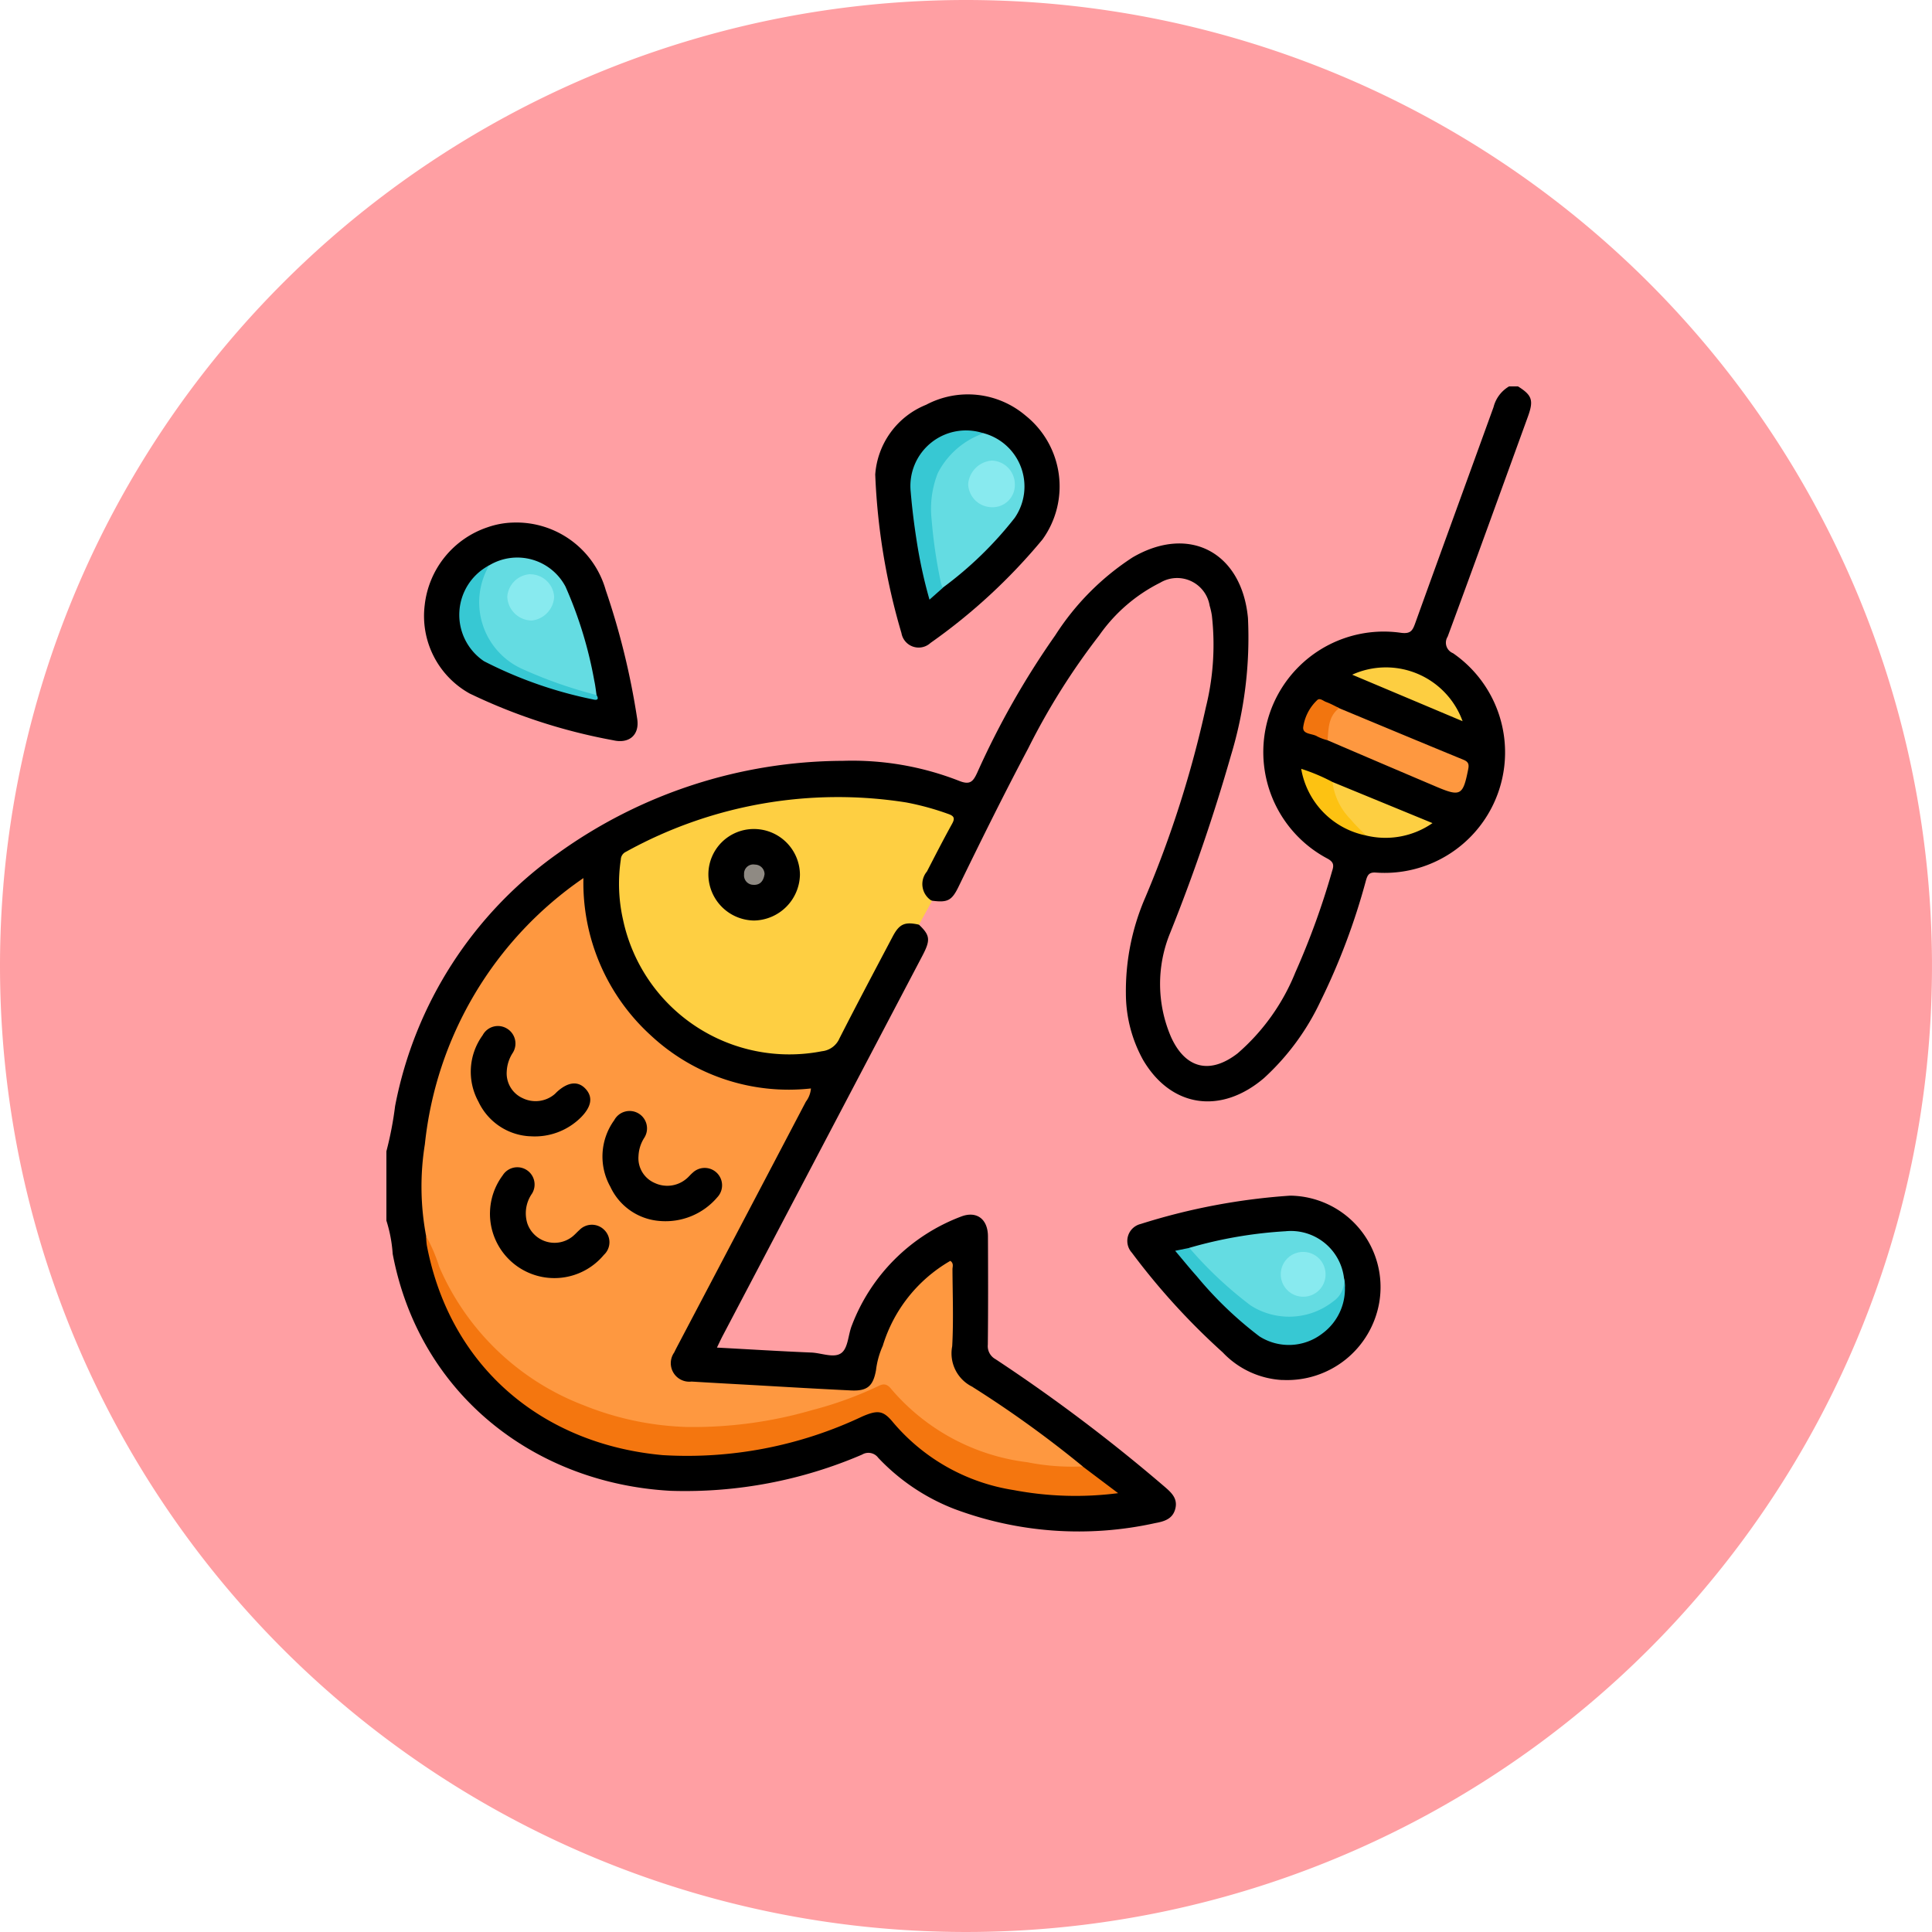 <svg xmlns="http://www.w3.org/2000/svg" xmlns:xlink="http://www.w3.org/1999/xlink" width="105" height="105" viewBox="0 0 105 105">
  <defs>
    <clipPath id="clip-path">
      <rect id="Rectángulo_43090" data-name="Rectángulo 43090" width="62.214" height="62.227" fill="none"/>
    </clipPath>
  </defs>
  <g id="_51" data-name="51" transform="translate(-9136 10861)">
    <path id="Trazado_165120" data-name="Trazado 165120" d="M52.5,0A52.5,52.5,0,1,1,0,52.5,52.5,52.5,0,0,1,52.5,0Z" transform="translate(9136 -10861)" fill="#ff9fa3"/>
    <g id="Grupo_170509" data-name="Grupo 170509" transform="translate(9157 -10840)">
      <g id="Grupo_170508" data-name="Grupo 170508" clip-path="url(#clip-path)">
        <path id="Trazado_165302" data-name="Trazado 165302" d="M0,41.57a18.951,18.951,0,0,0,.473-2.457A21.87,21.87,0,0,1,9.319,25.38a26.663,26.663,0,0,1,15.489-5.03,15.923,15.923,0,0,1,6.3,1.081c.6.244.77.064,1-.433a44.961,44.961,0,0,1,4.243-7.47,14.133,14.133,0,0,1,4.2-4.233c3.081-1.8,5.938-.277,6.273,3.291a22.093,22.093,0,0,1-.929,7.486A98.774,98.774,0,0,1,42.6,29.691a7.284,7.284,0,0,0,.046,5.674c.784,1.723,2.118,2.038,3.613.885a11.5,11.5,0,0,0,3.14-4.4,41.766,41.766,0,0,0,2-5.514c.1-.306.091-.479-.239-.665a6.549,6.549,0,0,1,3.989-12.278c.489.061.612-.1.752-.487,1.415-3.93,2.849-7.853,4.27-11.781A1.82,1.82,0,0,1,61.015,0H61.5c.773.485.86.759.532,1.66C60.585,5.641,59.147,9.626,57.677,13.6a.615.615,0,0,0,.291.9A6.549,6.549,0,0,1,53.8,26.424c-.394-.035-.477.129-.564.429a36.092,36.092,0,0,1-2.468,6.561,13.336,13.336,0,0,1-3.07,4.175c-2.339,2-5.05,1.606-6.573-.982a7.467,7.467,0,0,1-.935-3.6,12.749,12.749,0,0,1,1.061-5.247,58.833,58.833,0,0,0,3.283-10.311,14.115,14.115,0,0,0,.328-5,3.941,3.941,0,0,0-.12-.531,1.791,1.791,0,0,0-2.682-1.253,8.9,8.9,0,0,0-3.318,2.863,37.342,37.342,0,0,0-3.864,6.149c-1.313,2.479-2.557,4.993-3.784,7.516-.367.756-.6.87-1.439.758-.5-.057-.591-.43-.63-.828a1.931,1.931,0,0,1,.386-1.193c.382-.624.668-1.3,1.016-1.936.208-.383.11-.581-.3-.718a15.011,15.011,0,0,0-3.435-.739,24.748,24.748,0,0,0-13,2.561,1.437,1.437,0,0,0-.888,1.371,9.155,9.155,0,0,0,8.223,9.614,15.308,15.308,0,0,0,2.294-.071,1.382,1.382,0,0,0,1.24-.829c.7-1.392,1.467-2.751,2.16-4.148a10.009,10.009,0,0,1,.883-1.522.857.857,0,0,1,1.336-.262c.614.585.642.834.183,1.706Q23.7,41.281,18.276,51.6c-.1.191-.19.389-.312.638,1.753.095,3.443.2,5.134.27.561.024,1.25.33,1.645.012.356-.287.353-1,.559-1.5a10.2,10.2,0,0,1,5.925-5.9c.841-.327,1.461.123,1.466,1.069.009,1.965.014,3.93-.007,5.894a.806.806,0,0,0,.411.781,91.744,91.744,0,0,1,9.2,6.939c.37.318.709.634.584,1.171-.131.561-.571.707-1.085.8a19.264,19.264,0,0,1-10.923-.763,11.263,11.263,0,0,1-4.144-2.784.663.663,0,0,0-.876-.173,24.34,24.34,0,0,1-10.4,1.969C8.082,59.624,1.793,54.807.342,47.149A7.652,7.652,0,0,0,0,45.338Z"/>
        <path id="Trazado_165303" data-name="Trazado 165303" d="M45.679,58.762c-.769-.171-1.064-.046-1.429.645-.971,1.84-1.947,3.679-2.891,5.533a1.167,1.167,0,0,1-.951.7,9.239,9.239,0,0,1-10.815-7.16,8.846,8.846,0,0,1-.118-3.257.478.478,0,0,1,.272-.418,23.8,23.8,0,0,1,15.246-2.685,14.813,14.813,0,0,1,2.276.624c.335.114.374.247.2.553-.469.849-.912,1.712-1.356,2.574a1.062,1.062,0,0,0,.273,1.6l-.712,1.3" transform="translate(-16.735 -29.508)" fill="#fecf42"/>
        <path id="Trazado_165304" data-name="Trazado 165304" d="M102.005,112.232a4.807,4.807,0,0,1-3.233-1.5,37.421,37.421,0,0,1-4.941-5.421.948.948,0,0,1,.476-1.558,34.546,34.546,0,0,1,8.134-1.541,4.972,4.972,0,0,1,4.836,5.808,5.081,5.081,0,0,1-5.272,4.208" transform="translate(-53.318 -58.231)"/>
        <path id="Trazado_165305" data-name="Trazado 165305" d="M9.591,17.195a5.048,5.048,0,0,1,5.045,3.669,40.446,40.446,0,0,1,1.709,6.985c.143.877-.425,1.38-1.3,1.177a30.7,30.7,0,0,1-7.8-2.539A4.818,4.818,0,0,1,4.8,21.663a5.049,5.049,0,0,1,3.432-4.219,4.539,4.539,0,0,1,1.363-.249" transform="translate(-2.716 -9.794)"/>
        <path id="Trazado_165306" data-name="Trazado 165306" d="M61.733,5.376A4.424,4.424,0,0,1,64.5,1.57a4.84,4.84,0,0,1,5.405.588,4.929,4.929,0,0,1,.919,6.731,31.249,31.249,0,0,1-6.087,5.625.949.949,0,0,1-1.578-.536,35.251,35.251,0,0,1-1.424-8.6" transform="translate(-35.167 -0.571)"/>
        <path id="Trazado_165307" data-name="Trazado 165307" d="M4.689,81.572a14.5,14.5,0,0,1-.071-5.008A20.061,20.061,0,0,1,13.235,62.1,11.21,11.21,0,0,0,16.9,70.652a10.986,10.986,0,0,0,8.7,2.881,1.372,1.372,0,0,1-.276.719Q21.849,80.88,18.362,87.5c-.066.125-.131.251-.191.379a1.006,1.006,0,0,0,.94,1.584c1.172.071,2.343.135,3.515.2,1.717.1,3.434.2,5.153.282.883.042,1.2-.232,1.357-1.1a4.548,4.548,0,0,1,.37-1.33.729.729,0,0,1,.292.952.515.515,0,0,0,.243.712,4.227,4.227,0,0,1,.693.758,11.489,11.489,0,0,0,6.887,3.376c.3.046.581.124.883.186a8.9,8.9,0,0,0-2.165-1.671c-.673-.424-1.214-1-1.862-1.452a.4.4,0,0,1-.105-.627,59.678,59.678,0,0,1,6,4.325c-.205.232-.486.182-.739.173a14.3,14.3,0,0,1-7.738-2.354,7.82,7.82,0,0,1-1.849-1.656.709.709,0,0,0-.988-.253A24.975,24.975,0,0,1,21.574,92,15.9,15.9,0,0,1,8.107,87.538a12.483,12.483,0,0,1-3.418-5.967" transform="translate(-2.527 -35.378)" fill="#fe9840"/>
        <path id="Trazado_165308" data-name="Trazado 165308" d="M5.025,107.349A8.456,8.456,0,0,1,5.732,109a13.987,13.987,0,0,0,7.87,7.536,16.271,16.271,0,0,0,5.581,1.173,23.173,23.173,0,0,0,6.83-.92,20.123,20.123,0,0,0,3.631-1.324c.321-.156.5-.016.672.2a11.546,11.546,0,0,0,7.385,3.961,12.406,12.406,0,0,0,3,.227l1.929,1.453a18.043,18.043,0,0,1-5.674-.167,10.739,10.739,0,0,1-6.572-3.7c-.522-.63-.821-.661-1.658-.3a22.225,22.225,0,0,1-10.849,2.1c-6.51-.592-11.554-4.756-12.818-11.408a4.271,4.271,0,0,1-.038-.482" transform="translate(-2.863 -61.156)" fill="#f4760f"/>
        <path id="Trazado_165309" data-name="Trazado 165309" d="M67.554,117.287c0,.2-.011.391.185.543a38.722,38.722,0,0,0,3.273,2.342c.324.2.477.6.893.679.116.022.159.185.048.3s-.24.222-.366.11c-.421-.378-.96-.248-1.439-.351A11.107,11.107,0,0,1,63.332,117a1.388,1.388,0,0,0-.436-.315c-.2-.111-.273-.3-.159-.454.309-.421.127-.793-.048-1.178a8.019,8.019,0,0,1,3.669-4.609c.2.14.117.315.117.46.007,1.394.062,2.792-.015,4.182a2.02,2.02,0,0,0,1.093,2.2" transform="translate(-35.71 -62.919)" fill="#fe9840"/>
        <path id="Trazado_165310" data-name="Trazado 165310" d="M119.327,40.594c2.255.938,4.508,1.879,6.767,2.807.268.111.3.255.248.514-.281,1.424-.416,1.506-1.744.942q-2.952-1.253-5.9-2.519c-.309-.609.008-1.121.266-1.636a.254.254,0,0,1,.361-.108" transform="translate(-67.549 -23.106)" fill="#fe9840"/>
        <path id="Trazado_165311" data-name="Trazado 165311" d="M119.292,49.964l5.434,2.234a4.476,4.476,0,0,1-3.615.673,4.543,4.543,0,0,1-1.9-2.39c-.11-.263-.1-.269.082-.516" transform="translate(-67.873 -28.464)" fill="#fdcf42"/>
        <path id="Trazado_165312" data-name="Trazado 165312" d="M127.973,38.367l-6-2.528a4.432,4.432,0,0,1,6,2.528" transform="translate(-69.484 -20.171)" fill="#fdce41"/>
        <path id="Trazado_165313" data-name="Trazado 165313" d="M117.239,49.016a3.473,3.473,0,0,0,.991,2.035c.251.311.55.582.828.871a4.461,4.461,0,0,1-3.521-3.623,10.4,10.4,0,0,1,1.7.716" transform="translate(-65.82 -27.516)" fill="#fdc212"/>
        <path id="Trazado_165314" data-name="Trazado 165314" d="M117.741,39.994c-.587.445-.572,1.107-.627,1.744a2.634,2.634,0,0,1-.558-.207c-.262-.17-.8-.1-.766-.5a2.5,2.5,0,0,1,.756-1.47c.148-.153.337.046.5.1.241.088.466.216.7.327" transform="translate(-65.964 -22.506)" fill="#f2750f"/>
        <path id="Trazado_165315" data-name="Trazado 165315" d="M43.133,55.9a2.5,2.5,0,0,1,2.511,2.488,2.541,2.541,0,0,1-2.476,2.485,2.514,2.514,0,0,1-2.5-2.511A2.468,2.468,0,0,1,43.133,55.9" transform="translate(-23.169 -31.845)"/>
        <path id="Trazado_165316" data-name="Trazado 165316" d="M101.395,107.6a23.64,23.64,0,0,1,5.222-.9,2.906,2.906,0,0,1,3.183,2.552,1.29,1.29,0,0,1-.65,1.488,4,4,0,0,1-4.511.119,20.537,20.537,0,0,1-3.11-2.877.378.378,0,0,1-.134-.381" transform="translate(-57.756 -60.784)" fill="#64dce2"/>
        <path id="Trazado_165317" data-name="Trazado 165317" d="M100.392,108.8a21.317,21.317,0,0,0,3.334,3.131,3.881,3.881,0,0,0,4.5-.232,1.333,1.333,0,0,0,.567-1.246,3.014,3.014,0,0,1-1.192,3.016,2.973,2.973,0,0,1-3.4.141,20.443,20.443,0,0,1-3.4-3.262c-.387-.432-.752-.884-1.179-1.389l.77-.158" transform="translate(-56.754 -61.981)" fill="#37c8d3"/>
        <path id="Trazado_165318" data-name="Trazado 165318" d="M12.038,22.045A2.962,2.962,0,0,1,16.183,23.2a22.334,22.334,0,0,1,1.566,5.12c.056.254.083.514.123.771-.1.1-.215.068-.337.038a15.471,15.471,0,0,1-4.28-1.623,4.062,4.062,0,0,1-1.726-4.739,1.215,1.215,0,0,1,.509-.724" transform="translate(-6.45 -12.32)" fill="#64dce2"/>
        <path id="Trazado_165319" data-name="Trazado 165319" d="M10.827,22.6a3.974,3.974,0,0,0,1.855,5.658,24.42,24.42,0,0,0,3.98,1.39c.148.248.015.293-.191.24a22.943,22.943,0,0,1-5.928-2.078,3.037,3.037,0,0,1,.285-5.211" transform="translate(-5.239 -12.875)" fill="#37c8d3"/>
        <path id="Trazado_165320" data-name="Trazado 165320" d="M71.409,5.912a3,3,0,0,1,1.692,4.6A20.079,20.079,0,0,1,69.2,14.3c-.192.012-.242-.142-.269-.271a13.765,13.765,0,0,1-.461-5.1,3.687,3.687,0,0,1,2.938-3.022" transform="translate(-38.953 -3.368)" fill="#64dce2"/>
        <path id="Trazado_165321" data-name="Trazado 165321" d="M70.169,5.7a4.442,4.442,0,0,0-2.485,2.155,5.286,5.286,0,0,0-.341,2.519,27.282,27.282,0,0,0,.518,3.507.9.9,0,0,0,.1.211l-.732.649a26.141,26.141,0,0,1-.7-3.217c-.137-.876-.247-1.758-.321-2.642A3.02,3.02,0,0,1,70.169,5.7" transform="translate(-37.713 -3.151)" fill="#37c8d3"/>
        <path id="Trazado_165322" data-name="Trazado 165322" d="M30.39,97.474a3.219,3.219,0,0,1-2.67-1.853A3.364,3.364,0,0,1,27.927,92a.947.947,0,1,1,1.62.976,1.992,1.992,0,0,0-.3.969,1.464,1.464,0,0,0,.88,1.465,1.608,1.608,0,0,0,1.713-.22c.127-.1.227-.232.351-.336a.945.945,0,0,1,1.34,1.332,3.69,3.69,0,0,1-3.139,1.288" transform="translate(-15.546 -52.118)"/>
        <path id="Trazado_165323" data-name="Trazado 165323" d="M13.084,101.1a3.48,3.48,0,0,1,.688-2.018.938.938,0,0,1,1.595.988,1.868,1.868,0,0,0-.257,1.609,1.563,1.563,0,0,0,2.427.747c.145-.108.264-.25.4-.37a.945.945,0,0,1,1.355-.015.934.934,0,0,1-.018,1.358,3.5,3.5,0,0,1-6.191-2.3" transform="translate(-7.454 -56.2)"/>
        <path id="Trazado_165324" data-name="Trazado 165324" d="M13.86,86.775A3.274,3.274,0,0,1,11.075,84.9a3.376,3.376,0,0,1,.225-3.614.938.938,0,0,1,1.306-.374.948.948,0,0,1,.311,1.36,2.023,2.023,0,0,0-.306.965,1.478,1.478,0,0,0,.869,1.469,1.6,1.6,0,0,0,1.71-.2,1.5,1.5,0,0,0,.131-.126c.608-.564,1.163-.628,1.574-.182s.319.963-.236,1.533a3.548,3.548,0,0,1-2.8,1.041" transform="translate(-6.07 -46.021)"/>
        <path id="Trazado_165325" data-name="Trazado 165325" d="M46.28,60.932c-.058.37-.254.587-.61.563a.51.51,0,0,1-.5-.57.5.5,0,0,1,.592-.529.522.522,0,0,1,.521.535" transform="translate(-25.731 -34.407)" fill="#8f8a83"/>
        <path id="Trazado_165326" data-name="Trazado 165326" d="M113.955,111.747a1.217,1.217,0,1,1,1.291-1.213,1.209,1.209,0,0,1-1.291,1.213" transform="translate(-64.205 -62.276)" fill="#88eaef"/>
        <path id="Trazado_165327" data-name="Trazado 165327" d="M16.517,23.727a1.309,1.309,0,0,1,1.3,1.228A1.37,1.37,0,0,1,16.6,26.241a1.344,1.344,0,0,1-1.331-1.3,1.323,1.323,0,0,1,1.248-1.219" transform="translate(-8.699 -13.517)" fill="#88eaef"/>
        <path id="Trazado_165328" data-name="Trazado 165328" d="M74.759,11.9a1.3,1.3,0,0,1-1.282-1.255,1.394,1.394,0,0,1,1.288-1.279,1.291,1.291,0,0,1,1.248,1.288A1.207,1.207,0,0,1,74.759,11.9" transform="translate(-41.859 -5.334)" fill="#88eaef"/>
      </g>
    </g>
  </g>
</svg>
